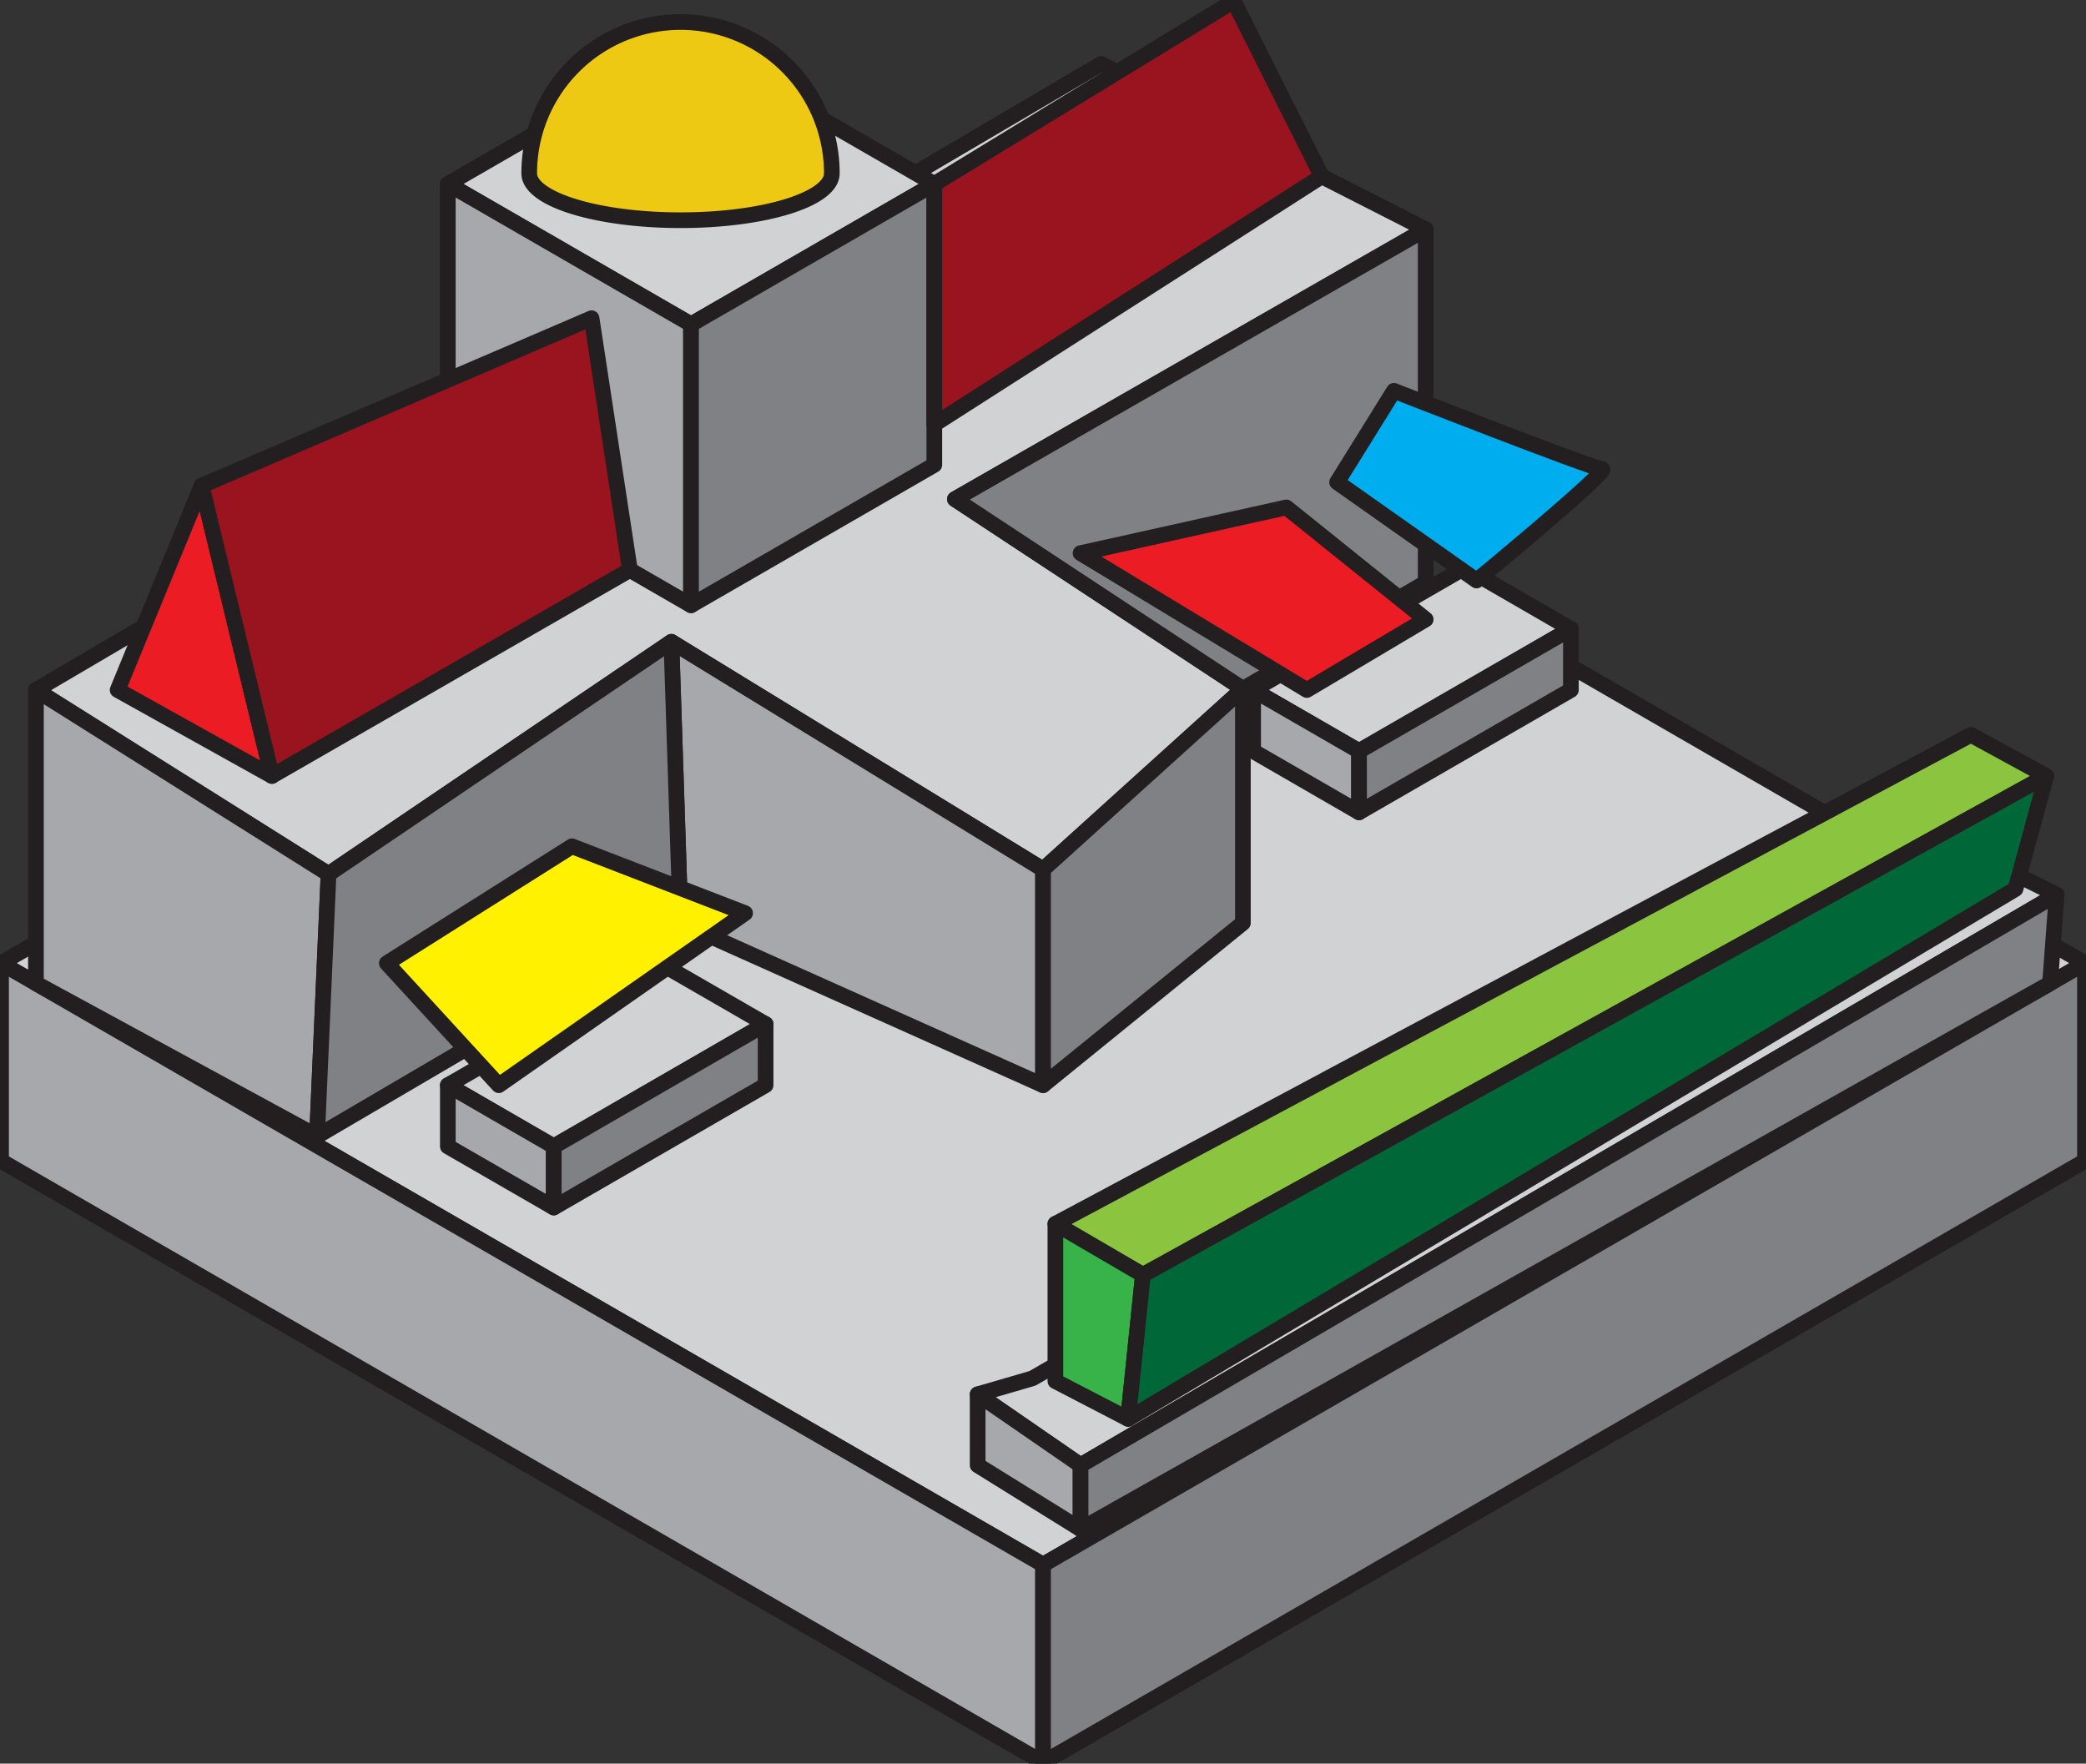 <svg id="Layer_1" data-name="Layer 1" xmlns="http://www.w3.org/2000/svg" viewBox="0 0 199.69 168.82"><rect x="0" y="0" width="199.69" height="168.82" fill="#333333" stroke="none"/><defs><style>.cls-1{fill:#d0d2d3;}.cls-1,.cls-10,.cls-11,.cls-2,.cls-3,.cls-4,.cls-5,.cls-6,.cls-7,.cls-8,.cls-9{stroke:#231f20;stroke-linecap:round;stroke-linejoin:round;stroke-width:1.5px;}.cls-2{fill:#a6a8ab;}.cls-3{fill:#808184;}.cls-4{fill:#edc914;}.cls-5{fill:#ec1c24;}.cls-6{fill:#99141e;}.cls-7{fill:#8bc53f;}.cls-8{fill:#37b34a;}.cls-9{fill:#006838;}.cls-10{fill:#fff100;}.cls-11{fill:#00adee;}</style></defs><polygon class="cls-1" points="99.85 34.61 199.59 92.2 99.85 149.78 0.1 92.2 99.85 34.61"/><polygon class="cls-2" points="99.85 149.78 99.85 168.72 0.1 111.13 0.1 92.2 99.85 149.78"/><polygon class="cls-3" points="99.85 149.78 99.85 168.72 199.59 111.13 199.59 92.2 99.85 149.78"/><polygon class="cls-1" points="3.44 66.05 105.41 6.12 136.48 21.95 91.41 47.78 118.98 65.94 99.85 83.23 64.27 61.44 31.45 83.67 3.44 66.05"/><polygon class="cls-2" points="3.44 66.05 3.44 94.13 30.35 108.76 31.45 83.67 3.44 66.05"/><polygon class="cls-2" points="99.85 83.23 99.85 103.88 65.15 88.35 64.27 61.44 99.85 83.23"/><polygon class="cls-3" points="118.98 65.94 118.98 88.35 99.85 103.88 99.85 83.23 118.98 65.94"/><polygon class="cls-3" points="64.27 61.44 65.15 88.35 30.35 108.76 31.45 83.67 64.27 61.44"/><polygon class="cls-3" points="136.48 21.95 136.48 55.76 118.98 65.94 109.43 59.65 91.41 47.78 136.48 21.95"/><polygon class="cls-1" points="66.15 4.17 89.44 17.61 66.15 31.05 42.87 17.61 66.15 4.17"/><polygon class="cls-2" points="66.15 31.05 66.15 57.94 42.87 44.5 42.87 17.61 66.15 31.05"/><polygon class="cls-3" points="66.15 31.05 66.15 57.94 89.44 44.5 89.44 17.61 66.15 31.05"/><path class="cls-4" d="M65.15,2.11A14.48,14.48,0,0,0,50.66,16.59c0,2.48,6.49,4.49,14.49,4.49s14.48-2,14.48-4.49A14.48,14.48,0,0,0,65.15,2.11Z"/><polygon class="cls-5" points="11.26 66.05 19.3 46.49 26.03 74.28 11.26 66.05"/><polygon class="cls-6" points="19.3 46.49 56.63 30.46 60.3 54.56 26.03 74.28 19.3 46.49"/><polygon class="cls-6" points="89.44 17.61 118.1 0.1 126.53 16.88 89.44 40.62 89.44 17.61"/><polygon class="cls-1" points="98.84 131.94 187.25 80.86 196.88 85.64 103.44 140.26 93.59 133.47 98.84 131.94"/><polygon class="cls-2" points="93.59 133.47 93.59 140.26 103.44 146.38 103.44 140.26 93.59 133.47"/><polygon class="cls-3" points="103.44 146.38 196.25 94.13 196.88 85.64 103.44 140.26 103.44 146.38"/><polygon class="cls-7" points="101.03 117.15 109.41 122.04 195.89 74.28 188.67 70.34 101.03 117.15"/><polygon class="cls-8" points="101.03 117.15 101.03 132.21 107.99 135.82 109.41 122.04 101.03 117.15"/><polygon class="cls-9" points="107.99 135.82 192.94 85.1 195.89 74.28 109.41 122.04 107.99 135.82"/><polygon class="cls-1" points="42.87 103.88 53.01 109.74 73.29 98.03 63.15 92.18 42.87 103.88"/><polygon class="cls-2" points="42.87 103.88 42.87 109.74 53.01 115.59 53.01 109.74 42.87 103.88"/><polygon class="cls-3" points="53.01 115.59 73.29 103.88 73.29 98.03 53.01 109.74 53.01 115.59"/><polygon class="cls-1" points="119.96 66.05 130.1 71.9 150.38 60.2 140.24 54.34 119.96 66.05"/><polygon class="cls-2" points="119.96 66.05 119.96 71.9 130.1 77.76 130.1 71.9 119.96 66.05"/><polygon class="cls-3" points="130.1 77.76 150.38 66.05 150.38 60.2 130.1 71.9 130.1 77.76"/><polygon class="cls-5" points="103.44 52.95 125.1 66.05 136.48 59.29 123.14 48.57 103.44 52.95"/><polygon class="cls-10" points="37.03 92.2 54.75 81.01 71.33 87.41 47.75 103.88 37.03 92.2"/><path class="cls-11" d="M128,46.16l13.35,9.41s12.91-10.64,12-10.68-19.91-7.48-19.91-7.48Z"/></svg>
